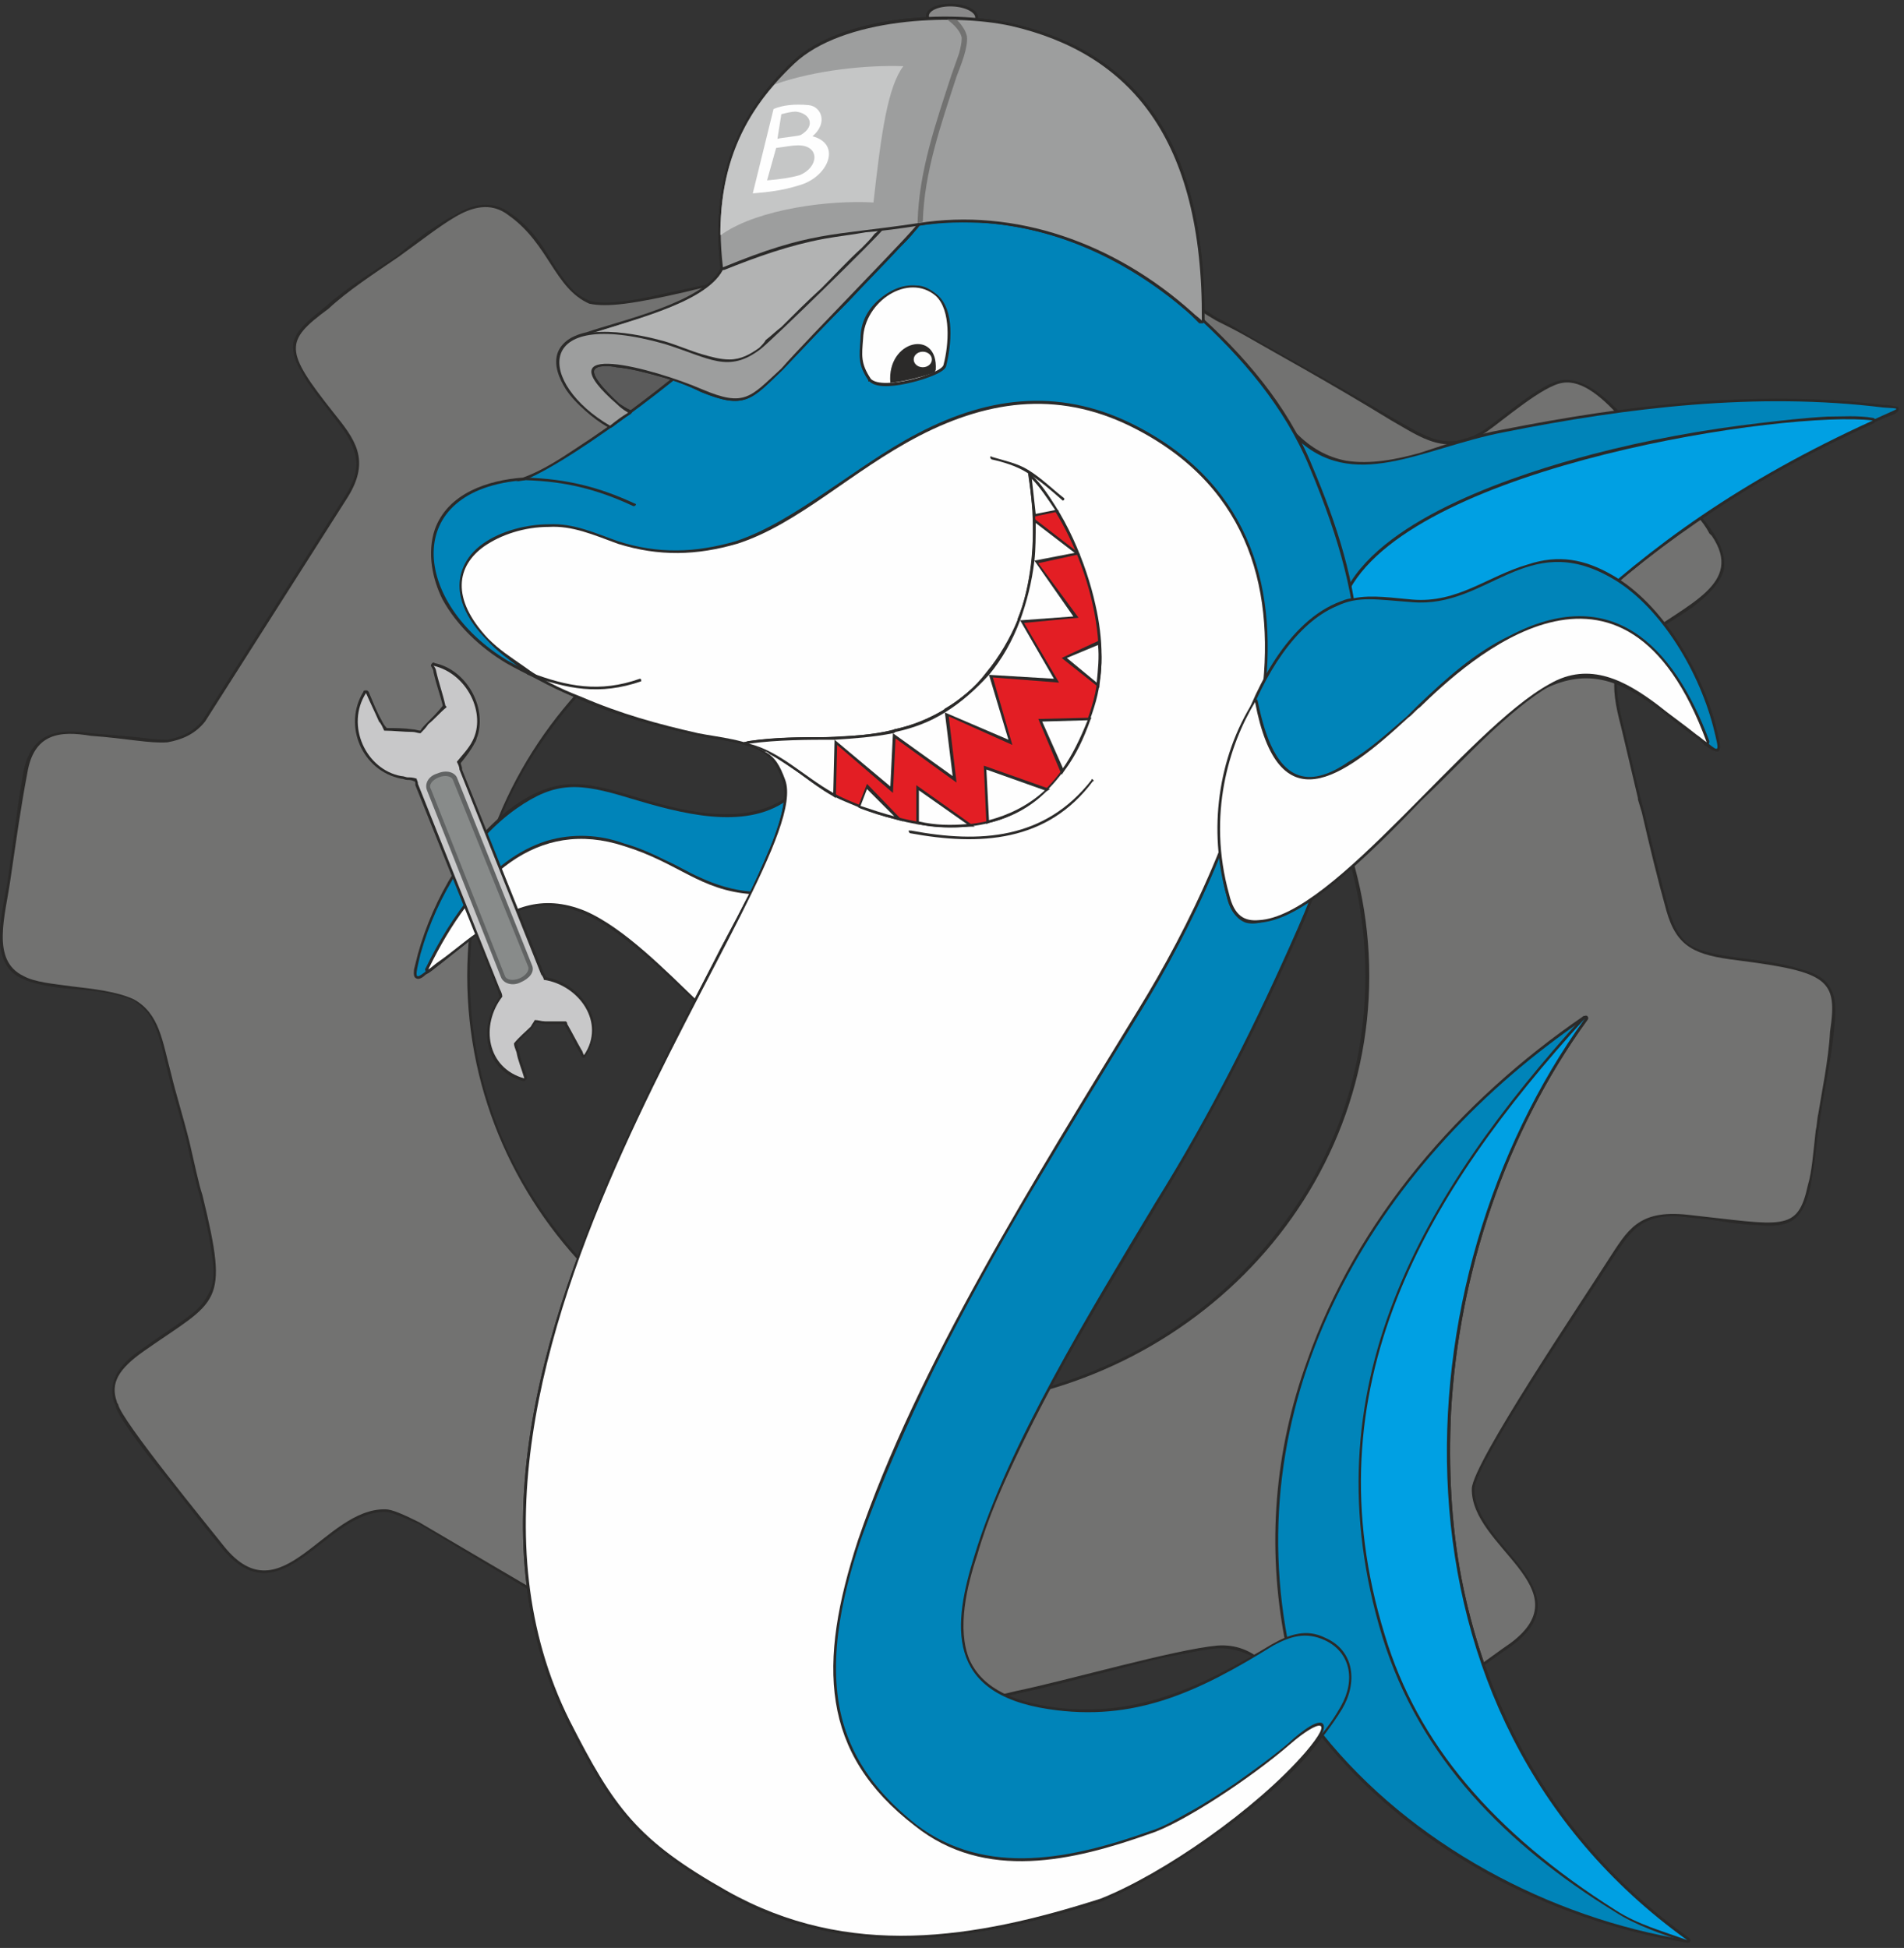 <?xml version="1.0" encoding="UTF-8"?>
<!DOCTYPE svg PUBLIC "-//W3C//DTD SVG 1.1//EN" "http://www.w3.org/Graphics/SVG/1.1/DTD/svg11.dtd">
<!-- Creator: CorelDRAW X6 -->
<svg xmlns="http://www.w3.org/2000/svg" xml:space="preserve" width="1467px" height="1501px" version="1.1" style="shape-rendering:geometricPrecision; text-rendering:geometricPrecision; image-rendering:optimizeQuality; fill-rule:evenodd; clip-rule:evenodd"
viewBox="0 0 1467 1501"
 xmlns:xlink="http://www.w3.org/1999/xlink">
 <rect x="0" y="0" width="1467" height="1501" fill="#333333" stroke="none"/>
 <defs>
  <style type="text/css">
   <![CDATA[
    .str0 {stroke:#2B2A29;stroke-width:2.084}
    .fil2 {fill:none}
    .fil5 {fill:#00A0E3}
    .fil0 {fill:#2B2A29}
    .fil4 {fill:#5B5B5B}
    .fil1 {fill:#727271}
    .fil8 {fill:#898989}
    .fil10 {fill:#9D9E9E}
    .fil9 {fill:#B2B3B3}
    .fil14 {fill:#C5C6C6}
    .fil7 {fill:#E31E24}
    .fil6 {fill:#FEFEFE}
    .fil3 {fill:#0084B9}
    .fil12 {fill:#616363;fill-rule:nonzero}
    .fil13 {fill:#888B8A;fill-rule:nonzero}
    .fil11 {fill:#C8C8C9;fill-rule:nonzero}
   ]]>
  </style>
 </defs>
 <g id="Layer_x0020_1">
  <g id="_271866104">
   <path class="fil0" d="M1395 914c-2,9 -5,19 -12,25 -7,6 -19,6 -28,5 -8,0 -15,-1 -23,-2 -11,-2 -22,-3 -32,-4 -14,-2 -28,-1 -39,8 -8,7 -14,17 -20,26 -17,27 -104,155 -105,175 -1,44 87,78 29,121 -19,13 -37,27 -56,40 -13,9 -26,19 -39,27l-5 3c0,0 0,0 0,0 -2,2 -5,3 -7,4 -3,2 -7,4 -9,4 -8,2 -15,1 -22,-2 -15,-7 -27,-26 -36,-40 -7,-10 -16,-21 -27,-28 -8,-4 -16,-6 -25,-6 -12,1 -24,4 -36,6 -15,3 -30,7 -45,11 -25,6 -50,13 -74,18 -16,4 -39,7 -52,17 -1,1 -3,3 -4,4 -7,11 -10,25 -11,37 -2,17 -2,43 -14,56 -4,5 -10,8 -16,9 -1,0 -3,0 -4,1 -14,2 -32,-2 -46,-4 -7,-1 -15,-2 -23,-4 -18,-2 -36,-4 -53,-7 -10,-1 -21,-2 -30,-5 -6,-1 -12,-4 -16,-9 -1,-1 -1,-1 -2,-2 -23,-29 25,-88 -15,-119l-176 -105c-6,-2 -19,-9 -25,-9 -46,-1 -80,84 -126,28 -14,-17 -28,-35 -42,-53 -7,-8 -39,-48 -40,-57 0,-1 -1,-2 -1,-2 -6,-19 7,-32 22,-42 11,-8 22,-15 33,-23 7,-5 13,-10 17,-18 5,-8 5,-17 4,-26 -2,-17 -6,-34 -10,-50 -4,-14 -7,-28 -10,-42 -4,-17 -10,-34 -14,-51 -4,-15 -7,-36 -16,-48 -3,-4 -7,-7 -11,-10 -14,-6 -33,-8 -48,-9 -12,-1 -28,-3 -38,-8 -5,-2 -10,-6 -13,-12 -9,-17 -1,-45 2,-64 4,-27 7,-55 12,-83 6,-30 25,-34 52,-30 12,1 23,2 35,3 8,1 16,2 24,2 11,-2 20,-6 27,-15l110 -173c7,-11 11,-22 7,-34 -3,-11 -11,-20 -17,-28 -8,-11 -18,-22 -24,-34 -4,-6 -7,-14 -6,-22 3,-12 17,-21 25,-28 17,-15 37,-27 55,-39 8,-7 16,-13 24,-19 7,-4 13,-9 20,-12 14,-9 29,-12 43,-2 13,9 21,19 29,32 6,10 13,21 21,29 4,3 7,5 12,7 8,2 18,1 27,0 15,-2 30,-6 45,-9 27,-6 134,-26 150,-40 11,-11 14,-35 16,-50 1,-8 2,-16 3,-24 4,-20 11,-33 32,-34 8,-1 18,0 26,1 13,2 27,4 40,6 12,2 24,3 36,4 9,1 19,2 28,4 12,2 29,4 38,13 6,6 8,16 8,24 1,14 -2,30 -4,44 -3,16 -6,36 4,50 9,9 23,17 34,24 0,0 0,0 0,0 8,4 15,8 23,13 37,21 75,42 112,64 11,6 23,14 35,17 14,3 25,-1 36,-8 14,-10 44,-36 59,-38 13,-2 26,7 35,15 13,11 24,26 34,40 9,12 18,25 28,37 6,8 13,15 19,24l2 3c0,0 0,0 0,0 5,8 9,18 7,28 -4,12 -15,21 -24,28 -13,9 -26,16 -38,26 -8,6 -15,12 -18,21 -5,14 0,32 3,45l13 55c0,0 0,0 0,0 1,4 2,7 3,11 6,25 12,50 19,76 3,9 6,17 13,24 10,8 27,10 40,12 16,2 34,4 49,9 8,2 18,6 22,14 6,9 4,24 3,34 -2,21 -7,42 -10,63 -1,4 -1,9 -2,13 -1,8 -2,16 -3,25 -1,6 -2,12 -3,18zm-688 -493c-115,0 -224,55 -289,150 -37,53 -56,116 -56,181 0,65 19,128 56,181 65,95 174,150 289,150 115,0 224,-55 289,-150 37,-53 56,-116 56,-181 0,-65 -19,-128 -56,-181 -65,-95 -174,-150 -289,-150z"/>
  </g>
  <path class="fil1" d="M1339 740c70,9 77,15 71,55 -1,21 -7,50 -9,63 -1,4 -1,9 -2,13 -2,18 -3,32 -6,42 -8,37 -19,31 -93,23 -38,-4 -46,12 -61,35 -21,33 -104,156 -105,176 -1,45 86,77 30,119 -12,8 -65,48 -96,67l-4 4c-2,1 -5,2 -7,3 -4,3 -7,4 -9,4 -49,9 -53,-80 -110,-76 -33,3 -116,27 -155,35 -24,6 -44,8 -57,22 -22,33 -1,92 -40,101 -1,0 -2,0 -3,0 -13,3 -30,0 -45,-3 -9,-1 -17,-3 -24,-4 -17,-2 -36,-4 -53,-7 -27,-3 -40,-6 -46,-15 -22,-28 26,-88 -15,-120l-177 -104c-12,-6 -21,-10 -26,-10 -47,-1 -80,83 -124,29 -11,-14 -80,-98 -82,-110 0,0 -1,-1 -1,-2 -5,-14 1,-25 21,-39 57,-40 66,-34 45,-120 -3,-9 -6,-24 -10,-41 -5,-20 -11,-39 -14,-52 -7,-26 -9,-47 -29,-58 -13,-6 -31,-8 -48,-10 -14,-2 -28,-3 -37,-8 -25,-12 -14,-46 -10,-74 4,-27 8,-56 13,-82 5,-31 25,-33 49,-29 28,2 45,6 59,5 11,-2 21,-6 29,-16l110 -173c18,-29 5,-45 -11,-65 -38,-48 -38,-55 -4,-80 15,-14 35,-27 54,-40 18,-13 32,-24 44,-31 12,-7 27,-12 41,-1 31,22 35,56 62,68 14,3 35,0 74,-9 31,-8 134,-26 150,-41 16,-14 15,-48 20,-75 4,-23 14,-31 30,-32 13,-2 33,2 66,7 26,3 48,5 64,8 42,5 50,13 40,79 -4,24 -5,39 4,51 7,7 18,15 35,25 0,0 0,0 0,0 8,4 16,8 23,12 26,15 63,35 112,65 23,13 43,29 73,9 13,-9 44,-36 59,-38 30,-5 66,56 94,91 5,7 14,15 19,25l2 2c25,37 -19,52 -55,79 -23,18 -24,34 -15,68l13 55c0,0 0,0 0,1 1,3 2,7 3,10 6,26 12,51 19,76 8,28 22,34 55,38zm-632 -321c192,0 348,149 348,333 0,184 -156,333 -348,333 -192,0 -347,-149 -347,-333 0,-184 155,-333 347,-333z"/>
  <path class="fil2" d="M1399 352l2 -1c2,-1 5,-3 8,-4l3 -2 3 -1 4 -2 3 -2 4 -2 4 -2 5 -2 4 -2 2 -1 5 -2c2,-1 5,-2 8,-4 2,-1 5,-2 7,-3 3,-1 6,-3 6,-7 -1,-5 -4,-6 -8,-6 -2,-1 -5,-1 -8,-1 -97,-12 -197,0 -293,19 -22,4 -44,12 -65,18 -18,5 -37,9 -55,6 -14,-2 -26,-9 -36,-19 0,0 0,0 0,0 -18,-33 -43,-61 -70,-87 0,0 0,-1 0,-1 0,-1 0,-1 0,-2 0,-2 0,-3 0,-5 0,-2 0,-4 0,-5 0,-2 0,-4 0,-5 -1,-2 -1,-4 -1,-6 0,-1 0,-3 0,-5 0,-1 0,-3 0,-5 0,-1 0,-3 -1,-5 0,-1 0,-3 0,-5 0,-1 0,-3 0,-5 -1,-1 -1,-3 -1,-5 0,-1 0,-3 -1,-4 0,-2 0,-4 0,-5 -1,-2 -1,-3 -1,-5 0,-2 -1,-3 -1,-5 0,-1 -1,-3 -1,-4 0,-2 0,-4 -1,-5 0,-2 0,-3 -1,-5 -1,-3 -1,-6 -2,-9 0,-1 -1,-3 -1,-4 -1,-2 -1,-3 -2,-5 0,-1 -1,-3 -1,-4 -1,-2 -1,-3 -2,-4 0,-2 -1,-3 -1,-5 -1,-1 -1,-3 -2,-4 0,-1 -1,-3 -1,-4 -1,-2 -2,-3 -2,-4 -1,-2 -2,-3 -2,-4 -1,-2 -1,-3 -2,-4 -1,-2 -2,-3 -2,-4 -1,-2 -2,-3 -2,-4 -1,-1 -2,-3 -3,-4 0,-1 -1,-2 -2,-4 -1,-1 -2,-2 -2,-3 -1,-2 -2,-3 -3,-4 -1,-1 -2,-2 -2,-4 -1,-1 -2,-2 -3,-3 -1,-1 -2,-2 -3,-3 -1,-2 -2,-3 -3,-4 -1,-1 -2,-2 -3,-3 -1,-1 -2,-2 -3,-3 -1,-1 -2,-2 -3,-3 -1,-1 -2,-2 -3,-3 -1,-1 -3,-2 -4,-3 -1,-1 -2,-2 -3,-3 -1,-1 -3,-2 -4,-3 -1,-1 -2,-2 -3,-3 -2,-1 -3,-2 -4,-3 -2,0 -3,-1 -4,-2 -1,-1 -3,-2 -4,-3 -2,0 -3,-1 -4,-2 -2,-1 -3,-2 -4,-2 -2,-1 -3,-2 -5,-3 -1,0 -3,-1 -4,-2 -2,0 -3,-1 -5,-2 -1,0 -3,-1 -4,-2 -2,0 -4,-1 -5,-2 -2,0 -3,-1 -5,-1 -2,-1 -3,-2 -5,-2 -2,-1 -3,-1 -5,-2 -2,0 -4,-1 -5,-1 -2,-1 -4,-1 -6,-2 -2,0 -3,0 -5,-1l-1 0 -2 0c-6,-2 -12,-3 -19,-3l-2 -1c0,0 -1,0 -1,-1 -3,-6 -14,-9 -21,-9 -7,0 -19,2 -22,8 0,1 -1,2 -2,2 -8,0 -16,1 -24,2l-1 1c-26,4 -55,12 -75,30l-1 0c0,1 0,1 -1,1 -21,20 -38,44 -48,72 -11,29 -12,59 -9,89 0,1 0,1 0,2 -13,23 -75,37 -100,46 0,0 0,0 0,0 -10,2 -20,7 -24,16 -5,12 0,24 6,33 7,10 16,19 26,25 0,1 1,1 1,2 0,1 -1,1 -1,2 -6,4 -12,8 -18,12 -12,8 -25,16 -38,21 0,0 -1,0 -1,0 -29,3 -60,13 -71,43 -6,19 -2,39 7,57 11,21 29,38 50,50 7,5 15,9 24,12 0,0 0,0 0,0 10,7 22,12 33,17 30,12 61,21 92,28 15,3 37,5 49,12 7,5 11,13 14,20 1,3 1,6 1,9 0,1 -1,2 -1,2 -33,19 -79,5 -113,-5 -37,-11 -59,-14 -93,9 -5,4 -10,8 -15,13 -1,0 -2,0 -2,0 -1,0 -1,0 -2,-1l-15 -38c0,0 0,0 0,0 0,-1 0,-1 0,-1 0,0 0,-1 -1,-2 0,0 0,-1 1,-2 3,-4 7,-8 9,-13 1,-2 2,-4 2,-5 9,-26 -9,-56 -35,-62 -2,-1 -5,0 -6,2 -1,1 -2,4 -1,6 0,1 1,2 1,4 0,0 1,0 1,0 1,8 4,15 6,23 0,1 0,1 -1,2 -3,3 -7,7 -10,10 -1,2 -2,3 -3,4 -1,0 -1,1 -2,1 -1,0 -2,-1 -3,-1 -5,0 -11,0 -17,-1 -1,0 -1,0 -2,-1 0,-1 -1,-2 -2,-3 0,0 0,0 0,0 -3,-7 -7,-14 -10,-21 -1,-2 -3,-4 -5,-4 -2,0 -4,1 -5,3 -18,28 -1,66 31,73 2,0 4,1 5,1 1,0 2,0 2,0 1,0 2,1 2,1l27 67c0,1 0,1 -1,2 -10,18 -19,38 -24,59 -1,4 -3,8 -3,13 -1,4 -1,8 3,10 4,3 8,0 11,-3 4,-2 7,-5 10,-7l0 -1c1,0 1,0 1,0l2 -2 18 -13 2 -2c0,0 1,0 2,0 0,0 1,0 1,1l14 34c0,1 0,1 0,2 1,1 1,1 0,2 -16,25 -9,60 22,68 3,1 5,0 6,-1 2,-2 2,-4 2,-6 -3,-7 -5,-13 -7,-20 0,0 0,0 0,0 0,-1 0,-1 0,-2 -1,-1 0,-2 0,-2 4,-4 7,-7 10,-11 0,0 1,0 1,-1 1,0 1,-1 2,-1 1,0 2,1 3,1 5,0 9,0 13,0 0,0 1,0 1,1 3,6 6,12 10,18 0,0 0,0 0,0 0,1 1,2 1,3 1,2 3,4 5,4 2,0 4,-1 6,-3 6,-10 8,-21 5,-33 -4,-16 -19,-29 -36,-33 0,0 -1,0 -1,-1 0,0 0,0 -1,-1 0,0 0,0 0,0l-16 -41c0,-1 0,-2 0,-2 0,-1 1,-1 1,-1l1 0 1 -1 1 0c0,0 0,0 1,0l1 0 0 0 1 0 1 -1 0 0 1 0 1 0 0 0 1 0 1 0 1 0 1 0 1 0 1 0 1 0 1 0 0 0 1 0 1 0 0 0 1 0 2 0 1 0 1 0 0 0 1 1 1 0 2 0 1 0c1,0 1,1 1,1l1 0 1 0 1 0 2 1 1 0 1 1 1 0c0,0 0,0 1,0l1 1 0 0c1,0 1,0 1,0 1,1 1,1 2,1 0,0 0,0 0,0l0 0c0,0 1,1 1,1l0 0c0,0 1,0 1,0l2 1 1 1 2 0 1 1 1 1 2 1 1 1 1 1 2 0 1 1 2 1 1 1 1 1 2 1 1 1 1 1 2 1 1 1 2 1 0 1 2 1 1 1 2 1 1 1 1 1 2 1 1 2 2 1 2 1 2 2 2 2 2 2 2 2c3,2 5,4 7,6l2 2 3 2 3 4 13 12c1,0 1,1 0,2 -36,71 -71,142 -96,217 -26,77 -42,161 -29,242 5,34 15,66 30,97 34,68 56,95 123,133 95,54 194,38 293,6 0,0 0,0 0,0 31,-12 60,-30 87,-49 26,-19 52,-41 74,-65 2,-3 5,-6 7,-9 1,0 1,0 2,0 0,0 1,0 1,0 63,75 156,127 252,149 11,2 14,3 25,7 3,1 6,-1 7,-3 2,-3 1,-6 -1,-8 -93,-67 -152,-162 -174,-275 -8,-41 -11,-84 -8,-127 6,-106 42,-214 104,-300 2,-2 1,-6 -1,-8 -2,-2 -6,-1 -8,1 -13,12 -26,21 -40,32 -77,62 -139,143 -172,235 -24,68 -30,139 -18,209 0,1 -1,2 -1,2 -3,2 -5,3 -8,4 -28,17 -57,34 -89,43 -27,7 -53,9 -81,5 -22,-3 -47,-11 -57,-33 -10,-23 -2,-56 5,-78 9,-28 21,-56 33,-82 14,-29 30,-57 46,-86 19,-34 40,-68 60,-102 42,-68 79,-139 110,-213 3,-7 6,-14 9,-20 0,-1 0,-1 1,-1 5,-4 11,-8 16,-13 24,-19 45,-41 67,-63 17,-18 35,-35 53,-52 14,-13 29,-27 45,-36 0,0 0,0 0,0 30,-13 53,-2 78,16 10,7 19,15 29,22 3,2 5,4 8,7 1,1 3,2 4,3 3,2 7,4 11,2 4,-2 3,-7 3,-11 -1,-4 -2,-8 -3,-13 -11,-39 -36,-85 -69,-110 0,0 -1,-1 -1,-1 0,-1 1,-2 1,-2 20,-16 40,-32 62,-46 23,-16 48,-30 73,-44 0,0 1,0 1,0"/>
  <g id="_271867448">
   <path class="fil0" d="M1223 786c-63,87 -99,195 -105,302 -2,43 0,86 8,128 22,113 81,210 175,277 1,1 2,2 1,3 0,1 -1,1 -2,1 -107,-17 -215,-74 -283,-160 0,0 0,0 0,0 -9,-25 -18,-49 -27,-73 0,0 0,0 0,0 -14,-73 -8,-146 17,-215 38,-109 118,-201 213,-266 1,0 2,0 3,0 1,1 1,2 0,3z"/>
  </g>
  <path class="fil3" d="M992 1263c-37,-195 73,-372 229,-478 -145,201 -162,537 79,710 -106,-17 -213,-74 -281,-159 -9,-24 -18,-48 -27,-73z"/>
  <path class="fil4 str0" d="M468 316l38 14c0,0 48,-39 49,-45 1,-6 -62,-12 -62,-12l-44 2 4 27 15 14z"/>
  <g id="_271869464">
   <path class="fil0" d="M608 617c-2,20 -14,45 -22,63 -15,31 -31,61 -47,92 0,0 -1,1 -1,1 -1,0 -2,0 -2,-1 -24,-22 -56,-55 -86,-68 -32,-14 -56,-3 -82,16 -10,8 -19,15 -29,23 -4,3 -7,6 -11,8 -2,2 -5,4 -7,3 -3,-1 -2,-5 -2,-7 1,-4 2,-8 3,-12 12,-43 38,-88 74,-114 33,-23 54,-19 90,-8 36,11 85,25 119,2 1,0 2,0 2,0 1,1 1,1 1,2z"/>
  </g>
  <path class="fil3" d="M324 735c13,-46 40,-88 74,-112 30,-21 48,-20 87,-8 40,12 88,25 121,2 -3,31 -33,85 -69,154 -23,-22 -56,-56 -86,-69 -34,-14 -59,-2 -84,17 -10,7 -19,15 -29,22 -18,13 -20,19 -14,-6z"/>
  <g id="_642048048">
   <path class="fil0" d="M999 334c11,11 23,18 38,21 19,3 39,-1 57,-6 21,-7 42,-14 64,-18 96,-19 196,-31 293,-19 3,0 5,0 8,1 1,0 4,0 4,2 0,2 -2,3 -3,4 -3,1 -5,2 -8,3 -46,20 -90,44 -132,72 -36,24 -70,50 -101,79 -33,30 -64,63 -95,95 -36,38 -71,76 -108,112 -1,1 -2,1 -3,1 0,-1 -1,-2 0,-3 1,-4 2,-8 3,-12 16,-54 30,-111 27,-168 -2,-48 -17,-93 -36,-137 -3,-9 -7,-17 -11,-24 -1,-1 -1,-2 0,-3 1,-1 2,-1 3,0z"/>
  </g>
  <path class="fil3" d="M997 336c45,45 99,9 162,-3 95,-19 195,-31 292,-19 14,1 13,0 0,6 -212,95 -276,200 -436,359 1,-4 2,-8 3,-12 38,-128 39,-192 -9,-307 -3,-8 -7,-17 -12,-24l0 0z"/>
  <g id="_642049840">
   <path class="fil0" d="M1444 326c-44,20 -87,43 -128,70 -34,23 -66,49 -97,77 -33,30 -64,63 -95,95 -36,38 -71,76 -108,112 -1,1 -2,1 -3,1 0,-1 -1,-2 0,-3 1,-4 2,-8 3,-12 16,-54 30,-111 27,-168 -1,-14 -3,-29 -5,-43 -1,-1 0,-1 0,-2l0 0c30,-55 132,-88 189,-103 42,-11 86,-19 129,-24 17,-2 34,-4 52,-5 11,0 24,-1 35,1 1,0 2,1 2,2 0,0 0,1 -1,2z"/>
  </g>
  <path class="fil5" d="M1040 454c53,-96 338,-138 403,-130l0 0c-206,94 -270,198 -428,355 1,-4 2,-8 3,-12 27,-89 35,-147 22,-213l0 0z"/>
  <g id="_642050568">
   <path class="fil0" d="M581 690c-13,27 -28,54 -42,82 0,0 -1,1 -1,1 -1,0 -2,0 -2,-1 -24,-22 -56,-55 -86,-68 -32,-14 -56,-3 -82,16 -10,8 -19,15 -29,23 -3,2 -5,4 -8,6 -1,1 -2,1 -3,0 0,-1 -1,-2 0,-3 19,-39 49,-84 93,-98 20,-6 41,-5 60,2 11,3 22,8 32,13 9,4 17,9 26,13 13,6 26,10 40,11 1,0 2,0 2,1 0,0 1,1 0,2z"/>
  </g>
  <path class="fil6" d="M579 689c-11,24 -26,51 -42,82 -23,-22 -56,-56 -86,-69 -34,-14 -59,-2 -84,17 -10,7 -19,15 -29,22 -3,2 -6,5 -8,6 35,-72 84,-117 151,-95 42,13 58,34 98,37z"/>
  <path class="fil0" d="M403 368c14,-5 28,-14 40,-22 17,-11 34,-23 51,-36 16,-12 32,-25 47,-38 12,-9 24,-20 33,-31 40,-45 74,-62 133,-71 18,-3 37,-4 55,-2 60,5 115,32 159,72 37,33 71,72 90,119 19,45 34,90 36,139 4,58 -11,115 -27,169 -5,17 -11,33 -18,49 -32,73 -68,144 -110,212 -20,34 -41,68 -61,103 -16,28 -31,56 -45,85 -13,27 -25,54 -33,82 -8,24 -16,57 -6,81 11,24 37,32 61,36 66,10 117,-15 172,-48 14,-8 27,-12 41,-5 23,10 25,35 13,55 -8,13 -16,23 -26,35 -36,41 -108,92 -159,113 0,0 0,0 0,0 -98,31 -196,47 -290,-6 -68,-39 -87,-63 -122,-132 -15,-30 -25,-62 -30,-96 -12,-80 4,-163 30,-240 29,-86 70,-167 112,-248 8,-16 17,-32 25,-48 7,-13 13,-27 19,-41 5,-12 15,-38 10,-52 -3,-9 -7,-17 -15,-22 -12,-8 -35,-10 -50,-13 -31,-7 -62,-15 -91,-28 -12,-5 -23,-10 -34,-16 -8,-4 -16,-8 -23,-12 -20,-12 -38,-29 -49,-49 -8,-16 -12,-36 -6,-54 10,-28 41,-38 68,-40z"/>
  <path class="fil3" d="M404 370c40,-16 142,-94 172,-128 36,-41 68,-61 131,-70 75,-12 152,15 212,69 38,34 71,73 90,119 48,115 47,179 9,307 -5,17 -11,32 -18,48 -32,73 -67,143 -110,212 -51,85 -113,186 -139,271 -17,54 -23,107 57,119 66,10 115,-13 173,-49 13,-7 25,-11 40,-4 19,9 24,30 12,51 -8,14 -14,21 -27,35 -38,44 -110,94 -158,113 -97,31 -194,47 -288,-6 -69,-39 -87,-64 -121,-131 -138,-276 192,-654 166,-725 -4,-11 -8,-18 -16,-22 -12,-9 -36,-11 -51,-14 -31,-7 -60,-15 -90,-28 -13,-5 -23,-10 -34,-16 -8,-4 -16,-8 -23,-12 -73,-44 -83,-132 13,-139z"/>
  <g id="_642053536">
   <path class="fil0" d="M401 515c-9,-7 -18,-13 -26,-22 -14,-14 -27,-35 -18,-56 3,-7 8,-13 15,-18 14,-10 34,-15 51,-15 19,-1 36,7 53,13 31,10 60,9 91,0 24,-8 47,-23 68,-37 24,-16 47,-33 72,-46 57,-30 113,-35 170,-5 177,93 80,323 2,450 -29,47 -57,93 -85,140 -26,44 -51,89 -74,135 -21,43 -41,88 -57,133 -15,45 -27,99 -12,145 10,31 30,54 55,74 54,41 121,26 180,5 10,-3 20,-9 29,-14 13,-7 25,-15 37,-23 14,-10 28,-20 41,-31 3,-3 21,-19 26,-15 5,5 -9,20 -11,24 -36,41 -108,92 -159,113 0,0 0,0 0,0 -98,31 -196,47 -290,-6 -68,-39 -87,-63 -122,-132 -15,-30 -25,-62 -30,-96 -12,-80 4,-163 30,-240 29,-86 70,-167 112,-248 8,-16 17,-32 25,-48 7,-13 13,-27 19,-41 5,-12 15,-38 10,-52 -3,-9 -7,-17 -15,-22 -12,-8 -35,-10 -50,-13 -31,-7 -62,-15 -91,-28 -17,-7 -31,-14 -46,-24z"/>
  </g>
  <path class="fil6" d="M403 513c-10,-7 -18,-12 -27,-21 -29,-31 -24,-56 -3,-71 13,-9 31,-15 50,-15 18,-1 34,6 53,13 32,10 61,9 92,0 47,-15 88,-56 140,-83 56,-29 111,-35 168,-5 176,92 78,322 1,447 -80,131 -170,274 -216,409 -31,95 -29,164 44,220 54,43 122,27 181,6 25,-8 78,-43 108,-69 22,-19 35,-21 12,6 -38,44 -110,94 -158,113 -97,31 -194,47 -288,-6 -69,-39 -87,-64 -121,-131 -138,-276 192,-654 166,-725 -4,-11 -8,-18 -16,-22 -12,-9 -36,-11 -51,-14 -31,-7 -60,-15 -90,-28 -18,-7 -30,-13 -45,-24z"/>
  <g id="_642054824">
   <path class="fil0" d="M702 640c53,10 103,7 139,-39 0,-1 1,-1 1,0 1,0 1,1 0,1 -35,47 -87,50 -141,40 0,0 -1,-1 -1,-2 0,0 1,0 2,0z"/>
  </g>
  <path class="fil2" d="M701 641c54,10 105,7 140,-40"/>
  <g id="_642057288">
   <path class="fil0" d="M669 293c-8,-12 -7,-18 -6,-32 0,-12 5,-22 14,-30 8,-7 18,-12 29,-11 6,0 11,3 16,7 14,12 11,39 7,55 -1,6 -23,12 -28,13 -8,2 -25,5 -31,-1l-1 0 0 -1z"/>
  </g>
  <path class="fil6" d="M671 292c-8,-12 -7,-18 -6,-31 1,-29 35,-51 56,-33 12,11 10,38 6,53 -1,7 -47,20 -56,11z"/>
  <path class="fil0" d="M720 287c-8,3 -23,7 -34,8 -3,-33 37,-42 35,-10l-1 2z"/>
  <ellipse class="fil6" cx="711" cy="277" rx="7" ry="6"/>
  <g id="_642058688">
   <path class="fil0" d="M1223 786c-63,87 -99,195 -105,302 -2,43 0,86 8,128 22,113 81,210 175,277 1,1 2,2 1,3 0,1 -2,1 -2,1 -20,-7 -39,-13 -56,-24 -83,-51 -150,-118 -179,-212 -58,-191 30,-340 155,-478 1,0 2,-1 3,0 0,1 1,2 0,3z"/>
  </g>
  <path class="fil5" d="M1221 785c-122,134 -213,284 -154,475 25,83 83,152 178,212 17,11 36,16 55,23 -241,-173 -224,-509 -79,-710z"/>
  <path class="fil0" d="M797 369c23,24 40,65 47,97 6,26 7,54 -1,79 -31,99 -106,110 -191,73 -13,-5 -23,-13 -34,-21 -8,-5 -16,-11 -25,-16 -1,-1 -2,-2 -4,-2 -4,-3 -10,-6 -16,-7l4 -1c20,-3 39,-3 59,-3 18,-1 36,-1 53,-6 19,-4 36,-12 51,-24 51,-39 62,-107 53,-167l-1 -7 5 5z"/>
  <path class="fil7" d="M577 573c41,-6 79,0 113,-9 74,-18 120,-89 105,-194 32,34 65,115 46,175 -33,108 -117,102 -189,71 -28,-12 -47,-37 -75,-43z"/>
  <path class="fil0" d="M728 546c12,-7 23,-16 32,-28 10,-12 18,-26 24,-40l0 -1c6,-14 9,-29 11,-45l0 0c1,-10 1,-19 1,-29l0 -4 35 27 1 1 -32 7 31 42 -42 4 27 46 -51 -4 15 52 -49 -22 6 51 -47 -34 -2 42 -43 -37 -1 41 -3 -2c-16,-9 -31,-23 -48,-32 -1,-1 -2,-2 -4,-2 -4,-3 -10,-5 -16,-7 0,0 0,0 0,0l0 0 4 -1c22,-3 44,-3 66,-3l0 0c15,-1 29,-2 43,-5l1 0c1,0 2,0 2,-1 14,-3 26,-8 38,-15l1 -1zm18 91c-13,1 -26,1 -39,-2l-1 0 0 -30 45 32 -5 0zm60 -27c-12,12 -27,20 -44,24l-2 1 -2 -45 51 18 -3 2zm34 -55c-5,14 -11,27 -20,39l-2 3 -18 -43 41 -1 -1 2zm8 -59c1,10 1,20 -1,30l0 4 -29 -23 30 -14 0 3zm-52 -100c-1,-9 -2,-18 -3,-27l-1 -7 4 5c7,7 13,16 18,25l2 2 -19 4 -1 -1 0 -1zm-107 235c-9,-2 -18,-5 -26,-8l-2 -1 7 -18 28 29 -7 -2z"/>
  <path class="fil6" d="M745 635c-12,1 -24,1 -37,-2l0 -24 37 26z"/>
  <path class="fil6" d="M805 609c-13,12 -28,19 -43,23l-2 -39 45 16z"/>
  <path class="fil6" d="M838 555c-6,15 -12,27 -19,37l-16 -36 35 -1z"/>
  <path class="fil6" d="M846 497c1,9 0,19 -1,29l-23 -19 24 -10z"/>
  <path class="fil6" d="M786 478c5,-14 9,-29 11,-46l0 0 30 43 -41 3 0 0z"/>
  <path class="fil6" d="M797 432c1,-9 1,-19 1,-29l0 0 30 23 -31 6 0 0z"/>
  <path class="fil6" d="M798 396c-1,-8 -2,-19 -3,-27 6,6 12,15 18,24l-15 3 0 0z"/>
  <path class="fil6" d="M762 520c10,-12 18,-26 24,-42l0 0 26 45 -50 -3 0 0z"/>
  <path class="fil6" d="M688 565c0,0 1,0 2,-1 14,-3 27,-8 38,-15l0 0 6 49 -46 -33z"/>
  <path class="fil6" d="M643 570l-1 41c-23,-13 -41,-32 -65,-38 23,-3 45,-3 66,-3z"/>
  <path class="fil6" d="M643 570l43 36 2 -41 0 0c-15,3 -30,4 -45,5z"/>
  <path class="fil6" d="M689 629l-21 -21 -5 13c9,3 18,6 26,8z"/>
  <path class="fil6" d="M728 549l49 21 -15 -50 0 0c-10,11 -21,21 -34,29l0 0z"/>
  <g id="_642070392">
   <path class="fil0" d="M818 385c-8,-7 -17,-15 -27,-21 -8,-5 -18,-8 -27,-10 -1,-1 -1,-1 -1,-2 0,0 1,-1 1,0 10,3 20,5 28,10 10,6 19,15 28,22 0,0 0,1 0,1 -1,1 -1,1 -2,0z"/>
  </g>
  <path class="fil2" d="M819 385c-8,-7 -18,-17 -27,-22 -8,-5 -19,-8 -28,-10"/>
  <g id="_642072856">
   <path class="fil0" d="M555 207c0,0 0,0 0,-1 -7,-63 9,-115 56,-159 23,-21 61,-30 91,-33 0,0 0,0 0,0l37 -1c0,0 0,0 1,0 13,1 26,2 39,5 116,26 150,118 149,229 0,1 -1,2 -1,2 -1,0 -2,0 -3,0l-6 -6c-43,-40 -98,-66 -157,-71 -17,-1 -35,-1 -53,2 -1,1 -2,3 -3,4 -4,5 -8,9 -12,13 -13,14 -26,27 -39,41 -17,17 -34,35 -51,53 0,0 0,0 0,0 -24,23 -29,31 -63,17 -10,-5 -21,-9 -32,-12 -11,-3 -22,-6 -33,-7 -4,-1 -15,-2 -17,2 -3,6 16,23 19,26 3,2 5,3 8,5 0,0 1,1 1,2 0,0 -1,1 -1,1 -5,4 -9,7 -14,10 0,1 -1,1 -2,0 -12,-7 -25,-17 -33,-29 -5,-8 -10,-19 -6,-29 4,-9 13,-13 22,-15 26,-9 90,-23 103,-49 0,0 0,0 0,0z"/>
  </g>
  <path class="fil8" d="M707 172c4,-1 -85,89 -105,112 -24,22 -28,30 -61,16 -37,-16 -125,-40 -65,12 1,1 3,3 8,6 -5,3 -9,6 -14,10 -41,-24 -55,-63 -18,-70 30,-10 91,-23 105,-50 58,-24 73,-24 124,-32 11,-2 13,-2 26,-4zm32 -157c0,0 0,0 0,0 14,1 28,2 40,5 91,21 148,86 147,227l-7 -6c-60,-54 -137,-81 -212,-69 -67,10 -82,6 -150,34 -9,-76 18,-122 55,-157 21,-20 55,-29 90,-33l37 -1z"/>
  <path class="fil9" d="M451 259c28,-11 92,-24 106,-51 59,-24 73,-24 124,-32l0 0c-4,6 -87,87 -95,93 -25,19 -39,6 -74,-4 -2,0 -4,-1 -5,-1l0 0c-2,0 -3,-1 -5,-1l0 0c-1,-1 -3,-1 -4,-1l0 0c-2,-1 -3,-1 -4,-1l-1 0c-1,0 -2,-1 -3,-1l-1 0c-1,0 -2,0 -3,-1l-1 0c-1,0 -2,0 -3,0l-1 0c-1,0 -2,-1 -3,-1l0 0c-1,0 -2,0 -3,0l-1 0c-1,0 -2,0 -2,0l-1 0c-1,0 -2,0 -2,0l-2 0c0,0 -1,0 -1,0l-2 0c0,0 -1,0 -1,0 -1,0 -1,0 -2,0 0,0 -1,0 -1,0 -1,0 -1,0 -2,0l0 0c-1,0 -2,0 -2,0l-1 0 0 0c0,0 -1,0 -2,1l0 0 0 0 0 0c-1,0 -2,0 -2,0l0 0 0 0z"/>
  <path class="fil0" d="M468 329c-12,-7 -23,-17 -30,-28 -6,-9 -11,-20 -6,-30 10,-25 62,-13 80,-8 10,3 19,7 29,10 7,2 14,4 21,4 9,0 16,-4 23,-9 2,-2 4,-4 5,-6 4,-3 8,-7 12,-10 10,-10 20,-20 31,-30 10,-10 20,-21 31,-31 3,-3 7,-7 10,-11 2,-1 4,-4 5,-5 1,-1 1,-1 2,-1 8,-2 17,-3 26,-4 0,0 1,0 2,0 2,2 -3,7 -4,8 -4,5 -8,9 -12,13 -13,14 -26,27 -39,41 -17,17 -34,35 -51,53 0,0 0,0 0,0 -24,23 -29,31 -63,17 -10,-5 -21,-9 -32,-12 -11,-3 -22,-6 -33,-7 -4,-1 -15,-2 -17,2 -3,6 16,23 19,26 3,2 6,4 9,5 1,1 2,1 0,3 -5,3 -9,6 -14,10 -2,1 -2,1 -4,0z"/>
  <path class="fil10" d="M602 284c-24,22 -28,30 -61,16 -37,-16 -125,-40 -65,12 1,1 3,3 8,6 -5,3 -9,6 -14,10 -55,-32 -61,-92 42,-63 35,11 49,23 74,4 8,-6 91,-87 95,-93 11,-2 13,-2 26,-4 4,-1 -85,89 -105,112z"/>
  <ellipse class="fil8 str0" transform="matrix(1.053 0.045 -0.043 0.999 733.561 12.908)" rx="18" ry="9"/>
  <path class="fil0" d="M924 249c-2,-2 -4,-4 -6,-6 -44,-39 -98,-66 -156,-71 -18,-2 -37,-1 -55,2 -13,2 -27,4 -40,5 -11,2 -21,3 -32,5 -27,5 -52,14 -77,24 -1,0 -1,0 -2,0 0,0 -1,-1 -1,-2 -7,-63 9,-115 56,-159 37,-35 121,-40 168,-29 116,26 150,118 149,229 0,1 -1,2 -1,2 -1,0 -2,0 -3,0z"/>
  <path class="fil10" d="M926 247c1,-141 -56,-206 -147,-227 -46,-10 -130,-6 -167,29 -37,35 -64,81 -55,157 68,-28 83,-24 150,-34 75,-12 152,15 212,69 2,2 5,4 7,6l0 0z"/>
  <g id="_642078176">
   <path class="fil0" d="M494 525c-32,11 -57,6 -87,-5 -1,0 -1,-1 -1,-1 1,-1 1,-1 2,-1 29,11 54,16 85,5 0,0 1,0 1,1 0,0 0,1 0,1z"/>
  </g>
  <path class="fil2" d="M493 524c-31,11 -56,6 -86,-5"/>
  <path class="fil0" d="M405 368c31,1 56,7 84,20 1,0 1,1 1,1 -1,1 -1,1 -2,1 -28,-13 -52,-19 -83,-20 0,0 -7,1 -7,1 -1,0 7,-3 7,-3z"/>
  <g id="_642080976">
   <path class="fil0" d="M1242 443c39,22 69,74 80,116 1,4 2,9 3,13 0,2 1,5 -1,7 -3,1 -9,-4 -11,-5 -2,-3 -5,-5 -8,-7 -10,-7 -19,-15 -29,-22 -26,-19 -50,-30 -82,-16 -30,13 -63,43 -87,65 -22,21 -43,44 -66,64 -4,3 -7,6 -11,9 -12,11 -24,23 -38,33 -8,6 -21,14 -32,11 -9,-3 -13,-13 -15,-21 -10,-35 -3,-82 8,-116 11,-39 37,-92 76,-109 5,-2 9,-4 14,-4 14,-3 32,0 45,1 35,3 58,-18 89,-27 24,-8 44,-4 65,8z"/>
  </g>
  <path class="fil3" d="M1241 445c36,20 67,69 79,115 5,20 5,20 -5,12 -3,-2 -5,-4 -8,-6 -10,-8 -20,-15 -30,-23 -24,-18 -50,-31 -83,-16 -31,13 -65,44 -88,66 -24,22 -46,46 -66,63 -41,34 -80,81 -93,33 -18,-66 21,-196 83,-222 17,-8 30,-5 58,-3 58,5 88,-56 153,-19z"/>
  <g id="_642081368">
   <path class="fil0" d="M1084 552c3,-3 6,-6 9,-9 21,-20 43,-40 70,-53 78,-41 126,6 154,81 0,1 0,2 -1,3 -1,0 -2,0 -3,0 -2,-3 -5,-5 -8,-7 -10,-7 -19,-15 -29,-22 -25,-19 -51,-33 -81,-17 -17,10 -33,24 -47,37 -18,17 -35,35 -53,52 -21,22 -43,44 -67,64 -15,12 -38,29 -58,30 -15,1 -22,-7 -25,-21 -14,-50 -7,-106 21,-150 0,-1 1,-1 2,-1 1,0 1,1 1,1 4,19 12,53 34,58 12,3 26,-4 36,-11 16,-9 31,-23 45,-35z"/>
  </g>
  <path class="fil6" d="M1085 553c3,-2 6,-6 9,-8 36,-35 157,-148 221,27 -3,-2 -5,-4 -8,-6 -10,-8 -20,-15 -30,-23 -24,-18 -52,-34 -83,-16 -64,35 -166,179 -224,182 -11,1 -19,-3 -23,-20 -17,-61 0,-115 20,-148 18,94 66,60 118,12z"/>
  <g id="_642084336">
   <path class="fil0" d="M294 555c1,2 2,4 4,6 6,0 13,0 20,1 2,0 4,1 6,1 1,-2 3,-4 5,-6 4,-4 8,-8 12,-13 0,0 0,0 0,-1 -2,-8 -5,-16 -7,-25 0,-2 -1,-3 -2,-5 0,0 0,-1 1,-2 0,0 1,-1 2,0 24,5 40,33 33,56 -1,2 -1,4 -2,5 -3,6 -7,11 -11,16 0,1 1,3 1,4 0,1 0,1 0,1l63 157c1,1 1,2 2,3 16,3 31,15 36,32 2,10 0,20 -6,29 0,1 -1,1 -2,1 0,0 -1,-1 -1,-1 -1,-2 -1,-3 -2,-4 -4,-7 -7,-14 -11,-20 0,0 0,-1 0,-1 -5,0 -10,0 -15,0 -2,0 -5,-1 -7,-1 -1,1 -2,3 -3,4 -4,4 -8,8 -12,12 1,2 1,4 2,6 1,7 4,13 6,20 0,1 0,2 -1,2 0,1 -1,1 -2,1 -30,-8 -35,-42 -18,-65 -1,-2 -1,-4 -2,-6l-63 -157c0,-1 0,-1 0,-1 0,-1 0,-2 -1,-2 -2,-1 -3,-1 -5,-1 -2,0 -3,-1 -5,-1 -30,-6 -45,-41 -29,-67 0,-1 1,-1 2,-1 1,0 1,0 2,1 3,7 6,15 10,22z"/>
  </g>
  <path class="fil11" d="M282 534c3,7 7,15 10,22 2,2 3,5 4,7 7,0 15,1 22,1 2,0 4,1 6,1 2,-2 4,-4 6,-7 5,-4 9,-9 14,-13 0,-1 -1,-1 -1,-2 -2,-9 -5,-17 -7,-26 0,-1 -1,-3 -2,-4 26,6 41,37 30,58 -3,6 -8,11 -12,16 1,2 2,4 2,6l0 0 63 158c1,1 2,3 2,4 27,4 48,33 31,58 -1,-1 -1,-3 -2,-4 -4,-7 -7,-13 -11,-20 0,-1 0,-1 -1,-2 -5,0 -11,0 -16,0 -3,0 -5,-1 -8,-1 -1,2 -2,3 -3,5 -4,4 -9,8 -13,13 0,2 1,4 2,7 1,6 4,13 6,20 -29,-8 -34,-41 -17,-63 0,-2 -1,-4 -2,-6l-63 -158 0 0c0,-2 -1,-3 -1,-4 -3,-1 -5,-1 -7,-1 -1,0 -3,-1 -5,-1 -27,-5 -43,-39 -27,-64z"/>
  <path class="fil12" d="M337 596c7,-3 13,-1 15,3l58 145c2,5 -2,10 -9,13 -6,3 -13,1 -15,-4l-57 -144c-2,-5 1,-11 8,-13z"/>
  <path class="fil13" d="M400 754c5,-2 8,-6 7,-9l-58 -144c-1,-3 -6,-4 -11,-2 -5,2 -8,6 -6,9l57 144c1,3 6,4 11,2z"/>
  <path class="fil1" d="M707 171c1,-39 14,-76 26,-113 2,-6 4,-11 6,-17 1,-4 2,-8 2,-12 -1,-5 -6,-10 -10,-13 -1,-1 -1,-1 -1,-1 2,0 4,0 7,0 3,3 7,8 8,13 1,9 -5,23 -8,31 -12,37 -25,74 -26,112 -1,0 -3,1 -4,1 0,0 0,0 0,-1z"/>
  <path class="fil14" d="M597 65c-25,28 -42,65 -42,116l0 0c1,0 1,0 2,-1 28,-19 82,-26 116,-24 6,-54 11,-89 23,-105 -28,-1 -68,3 -99,14z"/>
  <path class="fil6" d="M626 105c12,-10 7,-23 -3,-24 -11,-1 -20,0 -27,3l-16 65c12,-1 22,-2 35,-6 23,-6 34,-32 11,-38zm-27 2c3,-1 16,-2 18,-3 12,-7 7,-17 -4,-18 -3,0 -7,1 -11,2l-3 19zm-8 32l7 -25c8,-1 12,-2 17,-2 17,0 16,17 1,23 -7,2 -14,3 -25,4z"/>
 </g>
</svg>
